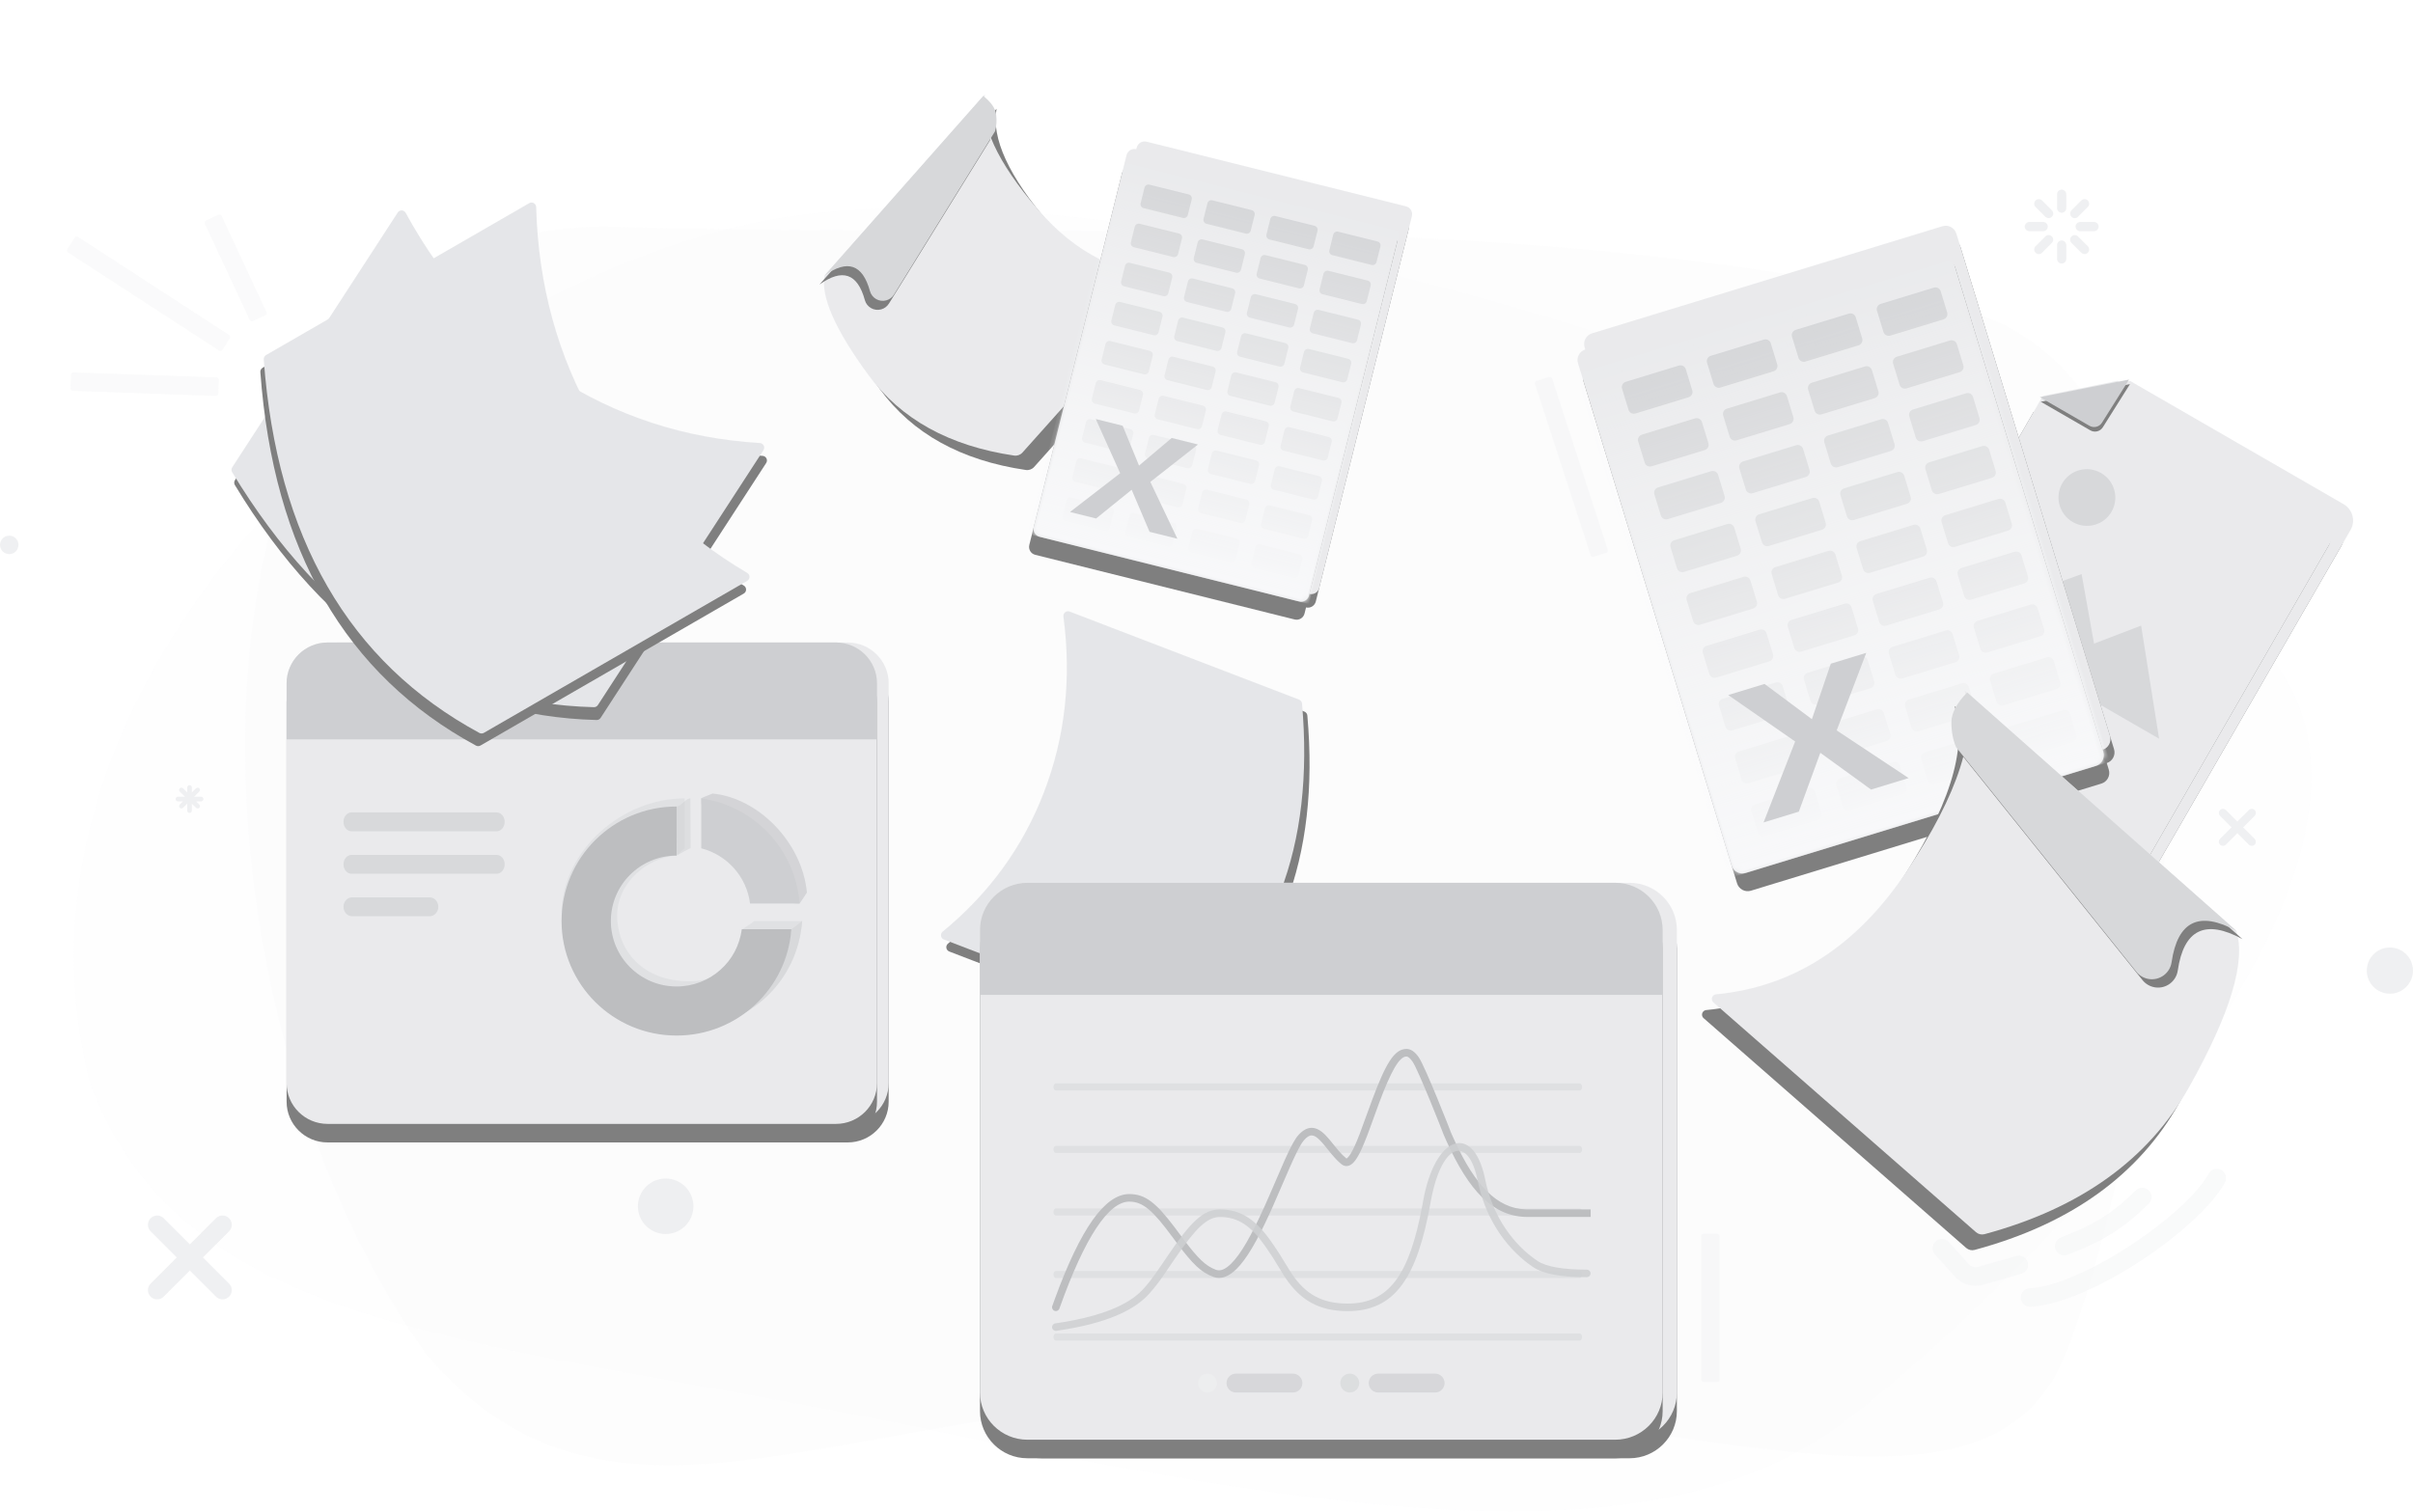 <?xml version="1.0" encoding="UTF-8"?>
<svg width="520px" height="326px" viewBox="0 0 520 326" version="1.1" xmlns="http://www.w3.org/2000/svg" xmlns:xlink="http://www.w3.org/1999/xlink">
    <defs>
        <path d="M20.789,13.636 L72.208,22.243 C75.735,25.235 77.789,32.774 78.369,44.861 C78.934,56.649 74.442,67.734 64.89,78.117 C64.435,78.612 63.762,78.845 63.099,78.738 L14.72,70.904 C14.175,70.815 13.804,70.302 13.893,69.757 C13.932,69.512 14.062,69.29 14.256,69.135 C22.728,62.37 27.151,52.696 27.525,40.115 C27.925,26.643 25.68,17.816 20.789,13.636 Z" id="path-1"></path>
        <filter x="-21.2%" y="-17.6%" width="144.7%" height="147.3%" filterUnits="objectBoundingBox" id="filter-2">
            <feOffset dx="0" dy="4" in="SourceAlpha" result="shadowOffsetOuter1"></feOffset>
            <feGaussianBlur stdDeviation="4.5" in="shadowOffsetOuter1" result="shadowBlurOuter1"></feGaussianBlur>
            <feColorMatrix values="0 0 0 0 0   0 0 0 0 0   0 0 0 0 0  0 0 0 0.25 0" type="matrix" in="shadowBlurOuter1"></feColorMatrix>
        </filter>
        <path d="M42.692,19.128 L80.414,36.128 L80.414,36.128 C81.29,36.853 82.032,37.811 82.639,39.002 C83.246,40.192 83.222,41.814 82.569,43.867 L32.578,30.9 C38.643,31.064 40.719,28.315 38.806,22.652 C38.806,22.652 38.806,22.652 38.806,22.652 C38.3,21.155 39.103,19.532 40.6,19.026 C41.285,18.794 42.032,18.831 42.692,19.128 Z" id="path-3"></path>
        <filter x="-14.9%" y="-11.2%" width="121.8%" height="127.0%" filterUnits="objectBoundingBox" id="filter-4">
            <feOffset dx="-2" dy="-1" in="SourceAlpha" result="shadowOffsetOuter1"></feOffset>
            <feGaussianBlur stdDeviation="1.5" in="shadowOffsetOuter1" result="shadowBlurOuter1"></feGaussianBlur>
            <feColorMatrix values="0 0 0 0 0   0 0 0 0 0   0 0 0 0 0  0 0 0 0.15 0" type="matrix" in="shadowBlurOuter1"></feColorMatrix>
        </filter>
        <path d="M6.33,0.971 L63.961,0.971 C64.925,0.971 65.707,1.758 65.707,2.729 L65.707,85.321 C65.707,86.292 64.925,87.078 63.961,87.078 L6.33,87.078 C5.366,87.078 4.584,86.292 4.584,85.321 L4.584,2.729 C4.584,1.758 5.366,0.971 6.33,0.971 Z" id="path-5"></path>
        <filter x="-12.3%" y="-5.2%" width="124.5%" height="117.4%" filterUnits="objectBoundingBox" id="filter-6">
            <feOffset dx="0" dy="3" in="SourceAlpha" result="shadowOffsetOuter1"></feOffset>
            <feGaussianBlur stdDeviation="2" in="shadowOffsetOuter1" result="shadowBlurOuter1"></feGaussianBlur>
            <feColorMatrix values="0 0 0 0 0   0 0 0 0 0   0 0 0 0 0  0 0 0 0.25 0" type="matrix" in="shadowBlurOuter1"></feColorMatrix>
        </filter>
        <path d="M4.598,3.085 L62.228,3.085 C63.193,3.085 63.975,3.872 63.975,4.842 L63.975,87.435 C63.975,88.405 63.193,89.192 62.228,89.192 L4.598,89.192 C3.633,89.192 2.851,88.405 2.851,87.435 L2.851,4.842 C2.851,3.872 3.633,3.085 4.598,3.085 Z" id="path-7"></path>
        <filter x="-25.4%" y="-13.4%" width="150.7%" height="136.0%" filterUnits="objectBoundingBox" id="filter-9">
            <feOffset dx="0" dy="4" in="SourceAlpha" result="shadowOffsetOuter1"></feOffset>
            <feGaussianBlur stdDeviation="4.5" in="shadowOffsetOuter1" result="shadowBlurOuter1"></feGaussianBlur>
            <feColorMatrix values="0 0 0 0 0   0 0 0 0 0   0 0 0 0 0  0 0 0 0.25 0" type="matrix" in="shadowBlurOuter1"></feColorMatrix>
        </filter>
        <linearGradient x1="50%" y1="1%" x2="50%" y2="99.324%" id="linearGradient-10">
            <stop stop-color="#FFFFFF" stop-opacity="0" offset="0%"></stop>
            <stop stop-color="#F1F2F5" offset="100%"></stop>
        </linearGradient>
        <path d="M224.283,131.494 L277.228,131.494 C277.78,131.494 278.228,131.942 278.228,132.494 C278.228,132.661 278.186,132.825 278.106,132.972 C271.667,144.821 268.447,157.097 268.447,169.798 C268.447,182.467 271.651,194.437 278.057,205.709 C278.33,206.189 278.162,206.8 277.682,207.072 C277.531,207.158 277.361,207.203 277.187,207.203 L224.214,207.203 C223.868,207.203 223.547,207.024 223.364,206.73 C216.575,195.771 213.18,184.073 213.18,171.634 C213.18,159.183 216.581,145.99 223.384,132.056 C223.552,131.712 223.901,131.494 224.283,131.494 Z" id="path-11"></path>
        <filter x="-18.3%" y="-10.6%" width="129.4%" height="126.4%" filterUnits="objectBoundingBox" id="filter-12">
            <feOffset dx="-2" dy="2" in="SourceAlpha" result="shadowOffsetOuter1"></feOffset>
            <feGaussianBlur stdDeviation="3" in="shadowOffsetOuter1" result="shadowBlurOuter1"></feGaussianBlur>
            <feColorMatrix values="0 0 0 0 0   0 0 0 0 0   0 0 0 0 0  0 0 0 0.25 0" type="matrix" in="shadowBlurOuter1"></feColorMatrix>
        </filter>
        <path d="M11.349,0 L120.91,0 C125.79,0 129.746,3.937 129.746,8.794 C129.746,14.315 129.746,18.346 129.746,20.886 C129.746,37.497 129.746,62.194 129.746,94.977 C129.746,99.834 125.79,103.771 120.91,103.771 L11.349,103.771 C6.469,103.771 2.513,99.834 2.513,94.977 C2.513,61.901 2.513,37.204 2.513,20.886 C2.513,18.052 2.513,14.022 2.513,8.794 C2.513,3.937 6.469,0 11.349,0 Z" id="path-13"></path>
        <filter x="-12.2%" y="-11.1%" width="124.4%" height="129.9%" filterUnits="objectBoundingBox" id="filter-14">
            <feOffset dx="0" dy="4" in="SourceAlpha" result="shadowOffsetOuter1"></feOffset>
            <feGaussianBlur stdDeviation="4.5" in="shadowOffsetOuter1" result="shadowBlurOuter1"></feGaussianBlur>
            <feColorMatrix values="0 0 0 0 0   0 0 0 0 0   0 0 0 0 0  0 0 0 0.25 0" type="matrix" in="shadowBlurOuter1"></feColorMatrix>
        </filter>
        <path d="M8.836,0 L118.397,0 C123.277,0 127.233,3.937 127.233,8.794 C127.233,14.315 127.233,18.346 127.233,20.886 C127.233,37.497 127.233,62.194 127.233,94.977 C127.233,99.834 123.277,103.771 118.397,103.771 L8.836,103.771 C3.956,103.771 0,99.834 0,94.977 C0,61.901 0,37.204 0,20.886 C0,18.052 0,14.022 0,8.794 C0,3.937 3.956,0 8.836,0 Z" id="path-15"></path>
        <filter x="-12.2%" y="-11.1%" width="124.4%" height="129.9%" filterUnits="objectBoundingBox" id="filter-16">
            <feOffset dx="0" dy="4" in="SourceAlpha" result="shadowOffsetOuter1"></feOffset>
            <feGaussianBlur stdDeviation="4.5" in="shadowOffsetOuter1" result="shadowBlurOuter1"></feGaussianBlur>
            <feColorMatrix values="0 0 0 0 0   0 0 0 0 0   0 0 0 0 0  0 0 0 0.25 0" type="matrix" in="shadowBlurOuter1"></feColorMatrix>
        </filter>
        <path d="M17.201,0.906 L70.317,0.906 C72.574,0.906 74.403,2.728 74.403,4.975 L74.403,92.468 C74.403,94.716 72.574,96.538 70.317,96.538 L9.02,96.538 C6.763,96.538 4.933,94.716 4.933,92.468 L4.933,11.748 L17.201,0.906 Z" id="path-17"></path>
        <filter x="-22.3%" y="-12.0%" width="144.6%" height="132.4%" filterUnits="objectBoundingBox" id="filter-18">
            <feOffset dx="0" dy="4" in="SourceAlpha" result="shadowOffsetOuter1"></feOffset>
            <feGaussianBlur stdDeviation="4.5" in="shadowOffsetOuter1" result="shadowBlurOuter1"></feGaussianBlur>
            <feColorMatrix values="0 0 0 0 0   0 0 0 0 0   0 0 0 0 0  0 0 0 0.25 0" type="matrix" in="shadowBlurOuter1"></feColorMatrix>
        </filter>
        <path d="M14.787,2.278 L67.903,2.278 C70.16,2.278 71.99,4.1 71.99,6.347 L71.99,93.841 C71.99,96.088 70.16,97.91 67.903,97.91 L6.606,97.91 C4.35,97.91 2.52,96.088 2.52,93.841 L2.52,13.12 L14.787,2.278 Z" id="path-19"></path>
        <filter x="-22.3%" y="-12.0%" width="144.6%" height="132.4%" filterUnits="objectBoundingBox" id="filter-20">
            <feOffset dx="0" dy="4" in="SourceAlpha" result="shadowOffsetOuter1"></feOffset>
            <feGaussianBlur stdDeviation="4.5" in="shadowOffsetOuter1" result="shadowBlurOuter1"></feGaussianBlur>
            <feColorMatrix values="0 0 0 0 0   0 0 0 0 0   0 0 0 0 0  0 0 0 0.25 0" type="matrix" in="shadowBlurOuter1"></feColorMatrix>
        </filter>
        <path d="M13.039,7.293 L22.344,15.382 L22.344,15.382 L2.757,15.449 L10.268,7.435 C11.003,6.65 12.227,6.588 13.039,7.293 Z" id="path-21"></path>
        <filter x="-10.2%" y="-23.6%" width="120.4%" height="134.3%" filterUnits="objectBoundingBox" id="filter-22">
            <feOffset dx="0" dy="-1" in="SourceAlpha" result="shadowOffsetOuter1"></feOffset>
            <feGaussianBlur stdDeviation="0.5" in="shadowOffsetOuter1" result="shadowBlurOuter1"></feGaussianBlur>
            <feColorMatrix values="0 0 0 0 0   0 0 0 0 0   0 0 0 0 0  0 0 0 0.17 0" type="matrix" in="shadowBlurOuter1"></feColorMatrix>
        </filter>
        <path d="M8.676,1.331 L87.661,1.331 C88.983,1.331 90.055,2.41 90.055,3.74 L90.055,116.937 C90.055,118.267 88.983,119.345 87.661,119.345 L8.676,119.345 C7.354,119.345 6.282,118.267 6.282,116.937 L6.282,3.74 C6.282,2.41 7.354,1.331 8.676,1.331 Z" id="path-23"></path>
        <filter x="-9.0%" y="-3.8%" width="117.9%" height="112.7%" filterUnits="objectBoundingBox" id="filter-24">
            <feOffset dx="0" dy="3" in="SourceAlpha" result="shadowOffsetOuter1"></feOffset>
            <feGaussianBlur stdDeviation="2" in="shadowOffsetOuter1" result="shadowBlurOuter1"></feGaussianBlur>
            <feColorMatrix values="0 0 0 0 0   0 0 0 0 0   0 0 0 0 0  0 0 0 0.25 0" type="matrix" in="shadowBlurOuter1"></feColorMatrix>
        </filter>
        <path d="M6.301,4.228 L85.287,4.228 C86.609,4.228 87.68,5.306 87.68,6.636 L87.68,119.834 C87.68,121.164 86.609,122.242 85.287,122.242 L6.301,122.242 C4.979,122.242 3.908,121.164 3.908,119.834 L3.908,6.636 C3.908,5.306 4.979,4.228 6.301,4.228 Z" id="path-25"></path>
        <filter x="-18.5%" y="-9.7%" width="137.0%" height="126.3%" filterUnits="objectBoundingBox" id="filter-27">
            <feOffset dx="0" dy="4" in="SourceAlpha" result="shadowOffsetOuter1"></feOffset>
            <feGaussianBlur stdDeviation="4.5" in="shadowOffsetOuter1" result="shadowBlurOuter1"></feGaussianBlur>
            <feColorMatrix values="0 0 0 0 0   0 0 0 0 0   0 0 0 0 0  0 0 0 0.25 0" type="matrix" in="shadowBlurOuter1"></feColorMatrix>
        </filter>
        <linearGradient x1="50%" y1="1%" x2="50%" y2="99.324%" id="linearGradient-28">
            <stop stop-color="#FFFFFF" stop-opacity="0" offset="0%"></stop>
            <stop stop-color="#F1F2F5" offset="100%"></stop>
        </linearGradient>
        <path d="M13.281,0 L139.961,0 C145.604,0 150.178,4.555 150.178,10.174 C150.178,16.56 150.178,21.223 150.178,24.162 C150.178,43.379 150.178,71.95 150.178,109.875 C150.178,115.494 145.604,120.049 139.961,120.049 L13.281,120.049 C7.639,120.049 3.065,115.494 3.065,109.875 C3.065,71.611 3.065,43.04 3.065,24.162 C3.065,20.884 3.065,16.221 3.065,10.174 C3.065,4.555 7.639,0 13.281,0 Z" id="path-29"></path>
        <filter x="-10.5%" y="-9.6%" width="121.1%" height="125.8%" filterUnits="objectBoundingBox" id="filter-30">
            <feOffset dx="0" dy="4" in="SourceAlpha" result="shadowOffsetOuter1"></feOffset>
            <feGaussianBlur stdDeviation="4.5" in="shadowOffsetOuter1" result="shadowBlurOuter1"></feGaussianBlur>
            <feColorMatrix values="0 0 0 0 0   0 0 0 0 0   0 0 0 0 0  0 0 0 0.25 0" type="matrix" in="shadowBlurOuter1"></feColorMatrix>
        </filter>
        <path d="M10.216,0 L136.897,0 C142.539,0 147.113,4.555 147.113,10.174 C147.113,16.56 147.113,21.223 147.113,24.162 C147.113,43.379 147.113,71.95 147.113,109.875 C147.113,115.494 142.539,120.049 136.897,120.049 L10.216,120.049 C4.574,120.049 0,115.494 0,109.875 C0,71.611 0,43.04 0,24.162 C0,20.884 0,16.221 0,10.174 C0,4.555 4.574,0 10.216,0 Z" id="path-31"></path>
        <filter x="-10.5%" y="-9.6%" width="121.1%" height="125.8%" filterUnits="objectBoundingBox" id="filter-32">
            <feOffset dx="0" dy="4" in="SourceAlpha" result="shadowOffsetOuter1"></feOffset>
            <feGaussianBlur stdDeviation="4.5" in="shadowOffsetOuter1" result="shadowBlurOuter1"></feGaussianBlur>
            <feColorMatrix values="0 0 0 0 0   0 0 0 0 0   0 0 0 0 0  0 0 0 0.25 0" type="matrix" in="shadowBlurOuter1"></feColorMatrix>
        </filter>
        <path d="M35.399,13.946 L100.883,13.946 C101.435,13.946 101.883,14.394 101.883,14.946 C101.883,15.113 101.842,15.276 101.762,15.423 C93.734,30.246 89.719,45.607 89.719,61.505 C89.719,77.37 93.717,92.353 101.713,106.453 C101.985,106.934 101.816,107.544 101.336,107.817 C101.186,107.902 101.016,107.947 100.843,107.947 L35.33,107.947 C34.982,107.947 34.66,107.766 34.478,107.47 C26.103,93.832 21.916,79.27 21.916,63.784 C21.916,48.285 26.11,31.861 34.498,14.511 C34.665,14.166 35.015,13.946 35.399,13.946 Z" id="path-33"></path>
        <filter x="-14.9%" y="-8.5%" width="123.9%" height="121.3%" filterUnits="objectBoundingBox" id="filter-34">
            <feOffset dx="-2" dy="2" in="SourceAlpha" result="shadowOffsetOuter1"></feOffset>
            <feGaussianBlur stdDeviation="3" in="shadowOffsetOuter1" result="shadowBlurOuter1"></feGaussianBlur>
            <feColorMatrix values="0 0 0 0 0   0 0 0 0 0   0 0 0 0 0  0 0 0 0.25 0" type="matrix" in="shadowBlurOuter1"></feColorMatrix>
        </filter>
        <path d="M35.399,13.946 L100.883,13.946 C101.435,13.946 101.883,14.394 101.883,14.946 C101.883,15.113 101.842,15.276 101.762,15.423 C93.734,30.246 89.719,45.607 89.719,61.505 C89.719,77.37 93.717,92.353 101.713,106.453 C101.985,106.934 101.816,107.544 101.336,107.817 C101.186,107.902 101.016,107.947 100.843,107.947 L35.33,107.947 C34.982,107.947 34.66,107.766 34.478,107.47 C26.103,93.832 21.916,79.27 21.916,63.784 C21.916,48.285 26.11,31.861 34.498,14.511 C34.665,14.166 35.015,13.946 35.399,13.946 Z" id="path-35"></path>
        <filter x="-14.9%" y="-8.5%" width="123.9%" height="121.3%" filterUnits="objectBoundingBox" id="filter-36">
            <feOffset dx="-2" dy="2" in="SourceAlpha" result="shadowOffsetOuter1"></feOffset>
            <feGaussianBlur stdDeviation="3" in="shadowOffsetOuter1" result="shadowBlurOuter1"></feGaussianBlur>
            <feColorMatrix values="0 0 0 0 0   0 0 0 0 0   0 0 0 0 0  0 0 0 0.25 0" type="matrix" in="shadowBlurOuter1"></feColorMatrix>
        </filter>
        <path d="M31.183,20.455 L108.312,33.365 C113.603,37.852 116.683,49.161 117.553,67.292 C118.409,85.126 111.545,101.888 96.963,117.579 C96.507,118.069 95.838,118.299 95.178,118.192 L20.951,106.173 C20.406,106.084 20.035,105.571 20.124,105.026 C20.164,104.774 20.3,104.547 20.503,104.392 C33.785,94.216 40.713,79.476 41.287,60.172 C41.888,39.964 38.52,26.725 31.183,20.455 Z" id="path-37"></path>
        <filter x="-14.1%" y="-11.7%" width="129.8%" height="131.5%" filterUnits="objectBoundingBox" id="filter-38">
            <feOffset dx="0" dy="4" in="SourceAlpha" result="shadowOffsetOuter1"></feOffset>
            <feGaussianBlur stdDeviation="4.5" in="shadowOffsetOuter1" result="shadowBlurOuter1"></feGaussianBlur>
            <feColorMatrix values="0 0 0 0 0   0 0 0 0 0   0 0 0 0 0  0 0 0 0.25 0" type="matrix" in="shadowBlurOuter1"></feColorMatrix>
        </filter>
        <path d="M64.037,28.692 L120.621,54.192 L120.621,54.192 C121.936,55.279 123.048,56.716 123.958,58.502 C124.868,60.289 124.833,62.721 123.853,65.8 L48.867,46.351 C57.965,46.596 61.079,42.472 58.208,33.979 C58.208,33.979 58.208,33.979 58.208,33.979 C57.449,31.733 58.655,29.298 60.9,28.539 C61.928,28.192 63.048,28.246 64.037,28.692 Z" id="path-39"></path>
        <filter x="-9.9%" y="-3.5%" width="114.5%" height="114.1%" filterUnits="objectBoundingBox" id="filter-40">
            <feOffset dx="-2" dy="-1" in="SourceAlpha" result="shadowOffsetOuter1"></feOffset>
            <feGaussianBlur stdDeviation="1.5" in="shadowOffsetOuter1" result="shadowBlurOuter1"></feGaussianBlur>
            <feColorMatrix values="0 0 0 0 0   0 0 0 0 0   0 0 0 0 0  0 0 0 0.15 0" type="matrix" in="shadowBlurOuter1"></feColorMatrix>
        </filter>
    </defs>
    <g id="In-App-generic-empty-states" stroke="none" stroke-width="1" fill="none" fill-rule="evenodd" opacity="0.5">
        <g id="Generic-Empty-State_Too-much-data-" transform="translate(-762, -1294)">
            <g id="Dark" transform="translate(683, -39)">
                <g id="Too-much-data_XL" transform="translate(79, 1301)">
                    <g id="Too-much-data-dark_XL-drawing" transform="translate(0, 41)">
                        <path d="M132.571,39.884 C228.981,42.759 330.306,35.091 422.448,57.635 C493.999,75.141 462.58,239.464 445.081,282.976 C427.583,326.488 358.97,292.026 270.672,292.026 C182.374,292.026 132.571,330.707 91.889,282.976 C33.024,200.325 36.162,37.009 132.571,39.884 Z" id="Rectangle" fill="#CCCED3" opacity="0.08"></path>
                        <path d="M173.081,37.271 C249.759,27.691 390.853,68.169 476.626,121.667 C543.231,163.21 436.989,266.799 398.834,296.482 C360.678,326.165 299.343,319.878 201.732,299.482 C104.121,279.086 40.02,279.713 19.435,224.6 C-4.135,133.528 96.403,46.851 173.081,37.271 Z" id="Rectangle-Copy" fill="#F1F2F5" opacity="0.22"></path>
                        <g id="Decorations" opacity="0.6" transform="translate(0, 31.877)">
                            <circle id="Oval" fill="#CCCED3" cx="515.019" cy="168.352" r="4.981"></circle>
                            <circle id="Oval-Copy-2" fill="#CCCED3" cx="283.908" cy="153.288" r="2.989"></circle>
                            <path d="M337.205,39.847 L340.065,39.847 C340.341,39.847 340.565,40.071 340.565,40.347 L340.565,79.193 C340.565,79.47 340.341,79.693 340.065,79.693 L337.205,79.693 C336.929,79.693 336.705,79.47 336.705,79.193 L336.705,40.347 C336.705,40.071 336.929,39.847 337.205,39.847 Z" id="Rectangle-Copy-6" fill="#CCCED3" opacity="0.339" transform="translate(338.635, 59.77) scale(-1, 1) rotate(18) translate(-338.635, -59.77) "></path>
                            <rect id="Rectangle-Copy-5" fill="#CCCED3" opacity="0.339" x="366.59" y="225.134" width="3.985" height="31.877" rx="0.5"></rect>
                            <circle id="Oval-Copy-3" fill="#CCCED3" cx="1.992" cy="76.583" r="1.992"></circle>
                            <circle id="Oval-Copy-4" fill="#CCCED3" cx="404.444" cy="191.264" r="1.992"></circle>
                            <circle id="Oval-Copy" fill="#CCCED3" cx="143.448" cy="219.157" r="5.977"></circle>
                            <g id="corner-llines" opacity="0.34" transform="translate(34.866, 26.897) rotate(-13) translate(-34.866, -26.897) translate(11.954, 5.977)" fill="#CCCED3">
                                <path d="M39.183,2.779 L42.168,2.779 C42.444,2.779 42.668,3.003 42.668,3.279 L42.668,26.187 C42.668,26.463 42.444,26.687 42.168,26.687 L39.183,26.687 C38.907,26.687 38.683,26.463 38.683,26.187 L38.683,3.279 C38.683,3.003 38.907,2.779 39.183,2.779 Z" id="Rectangle-Copy" transform="translate(40.675, 14.733) rotate(-12) translate(-40.675, -14.733) "></path>
                                <path d="M19.648,-3.985 L22.632,-3.985 C22.909,-3.985 23.132,-3.761 23.132,-3.485 L23.132,35.362 C23.132,35.638 22.909,35.862 22.632,35.862 L19.648,35.862 C19.372,35.862 19.148,35.638 19.148,35.362 L19.148,-3.485 C19.148,-3.761 19.372,-3.985 19.648,-3.985 Z" id="Rectangle-Copy-2" transform="translate(21.14, 15.939) rotate(-44) translate(-21.14, -15.939) "></path>
                                <path d="M14.446,18.805 L17.431,18.805 C17.707,18.805 17.931,19.029 17.931,19.305 L17.931,50.182 C17.931,50.459 17.707,50.682 17.431,50.682 L14.446,50.682 C14.17,50.682 13.946,50.459 13.946,50.182 L13.946,19.305 C13.946,19.029 14.17,18.805 14.446,18.805 Z" id="Rectangle-Copy-4" transform="translate(15.939, 34.744) rotate(-75) translate(-15.939, -34.744) "></path>
                            </g>
                            <path d="M32.461,221.733 C33.179,221.015 34.309,220.96 35.091,221.567 L35.279,221.733 L40.913,227.366 L46.549,221.733 C47.327,220.955 48.588,220.955 49.366,221.733 C50.145,222.511 50.145,223.773 49.366,224.551 L43.732,230.185 L49.366,235.821 C50.085,236.539 50.14,237.669 49.532,238.451 L49.366,238.639 C48.648,239.357 47.518,239.412 46.737,238.804 L46.549,238.639 L40.913,233.004 L35.279,238.639 C34.5,239.417 33.239,239.417 32.461,238.639 C31.683,237.86 31.683,236.599 32.461,235.821 L38.093,230.185 L32.461,224.551 C31.743,223.832 31.687,222.702 32.295,221.921 L32.461,221.733 Z" id="Path" fill="#CCCED3"></path>
                            <path d="M485.873,133.744 C486.216,134.087 486.216,134.643 485.873,134.986 L483.387,137.471 L485.873,139.956 C486.173,140.256 486.211,140.72 485.986,141.061 L485.873,141.199 C485.573,141.499 485.109,141.536 484.768,141.311 L484.63,141.199 L482.146,138.712 L479.661,141.199 C479.318,141.542 478.761,141.542 478.418,141.199 C478.075,140.856 478.075,140.299 478.418,139.956 L480.904,137.471 L478.418,134.986 C478.118,134.686 478.081,134.223 478.306,133.882 L478.418,133.744 C478.718,133.444 479.182,133.406 479.523,133.631 L479.661,133.744 L482.146,136.23 L484.63,133.744 C484.974,133.401 485.53,133.401 485.873,133.744 Z" id="Path" fill="#CCCED3"></path>
                            <path d="M40.843,128.384 C41.118,128.384 41.341,128.607 41.341,128.882 L41.341,129.956 L42.241,129.058 C42.434,128.865 42.747,128.865 42.94,129.058 C43.133,129.251 43.133,129.564 42.94,129.756 L41.822,130.874 L43.333,130.874 C43.581,130.874 43.786,131.055 43.825,131.291 L43.831,131.372 C43.831,131.622 43.647,131.829 43.407,131.865 L43.333,131.87 L42.257,131.87 L42.94,132.552 C43.113,132.726 43.131,132.997 42.992,133.19 L42.94,133.251 C42.766,133.425 42.495,133.442 42.302,133.303 L42.241,133.251 L41.341,132.352 L41.341,133.863 C41.341,134.138 41.118,134.361 40.843,134.361 C40.568,134.361 40.345,134.138 40.345,133.863 L40.345,132.351 L39.445,133.251 C39.252,133.444 38.939,133.444 38.746,133.251 C38.553,133.058 38.553,132.745 38.746,132.552 L39.428,131.87 L38.352,131.87 C38.105,131.87 37.9,131.69 37.861,131.453 L37.854,131.372 C37.854,131.122 38.039,130.915 38.279,130.879 L38.352,130.874 L39.863,130.874 L38.746,129.756 C38.573,129.583 38.555,129.312 38.694,129.119 L38.746,129.058 C38.92,128.884 39.191,128.867 39.384,129.006 L39.445,129.058 L40.345,129.957 L40.345,128.882 C40.345,128.607 40.568,128.384 40.843,128.384 Z" id="Path" fill="#CCCED3"></path>
                            <path d="M444.291,10.958 C444.78,10.958 445.187,11.31 445.271,11.775 L445.287,11.954 L445.287,14.943 C445.287,15.493 444.841,15.939 444.291,15.939 C443.802,15.939 443.395,15.586 443.311,15.122 L443.295,14.943 L443.295,11.954 C443.295,11.404 443.741,10.958 444.291,10.958 Z M447.675,9.967 L447.813,10.083 L449.926,12.196 C450.315,12.585 450.315,13.216 449.926,13.605 C449.581,13.95 449.044,13.989 448.656,13.72 L448.518,13.605 L446.404,11.491 C446.015,11.102 446.015,10.472 446.404,10.083 C446.707,9.78 447.156,9.713 447.523,9.881 L447.675,9.967 Z M442.178,10.083 C442.524,10.428 442.562,10.965 442.293,11.353 L442.178,11.491 L440.065,13.605 C439.676,13.994 439.045,13.994 438.656,13.605 C438.31,13.259 438.272,12.722 438.541,12.334 L438.656,12.196 L440.769,10.083 C441.158,9.694 441.789,9.694 442.178,10.083 Z M451.264,6.973 C451.815,6.973 452.261,7.419 452.261,7.969 C452.261,8.458 451.908,8.865 451.443,8.949 L451.264,8.966 L448.276,8.966 C447.726,8.966 447.28,8.52 447.28,7.969 C447.28,7.48 447.632,7.074 448.097,6.989 L448.276,6.973 L451.264,6.973 Z M440.307,6.973 C440.857,6.973 441.303,7.419 441.303,7.969 C441.303,8.458 440.95,8.865 440.486,8.949 L440.307,8.966 L437.318,8.966 C436.768,8.966 436.322,8.52 436.322,7.969 C436.322,7.48 436.674,7.074 437.139,6.989 L437.318,6.973 L440.307,6.973 Z M439.927,2.219 L440.065,2.334 L442.178,4.447 C442.567,4.836 442.567,5.467 442.178,5.856 C441.832,6.202 441.295,6.24 440.907,5.971 L440.769,5.856 L438.656,3.743 C438.267,3.354 438.267,2.723 438.656,2.334 C438.959,2.032 439.407,1.964 439.775,2.132 L439.927,2.219 Z M449.926,2.334 C450.272,2.68 450.311,3.217 450.042,3.605 L449.926,3.743 L447.813,5.856 C447.424,6.245 446.793,6.245 446.404,5.856 C446.059,5.51 446.02,4.974 446.289,4.585 L446.404,4.447 L448.518,2.334 C448.907,1.945 449.537,1.945 449.926,2.334 Z M444.291,0 C444.78,0 445.187,0.352 445.271,0.817 L445.287,0.996 L445.287,3.985 C445.287,4.535 444.841,4.981 444.291,4.981 C443.802,4.981 443.395,4.628 443.311,4.164 L443.295,3.985 L443.295,0.996 C443.295,0.446 443.741,0 444.291,0 Z" id="Combined-Shape-Copy-5" fill="#CCCED3" fill-rule="nonzero"></path>
                            <path d="M478.671,211.342 C479.637,211.869 479.992,213.08 479.465,214.046 C474.106,223.857 450.795,240.026 437.6,240.815 C436.502,240.881 435.558,240.044 435.493,238.946 C435.427,237.847 436.264,236.904 437.362,236.838 C449.121,236.134 471.24,220.793 475.968,212.136 C476.495,211.17 477.706,210.815 478.671,211.342 Z M419.778,226.687 L419.957,226.863 L424.232,231.629 C424.735,232.19 425.512,232.419 426.239,232.221 L429.469,231.331 C431.781,230.686 433.438,230.202 434.432,229.883 C435.479,229.546 436.601,230.123 436.938,231.17 C437.275,232.218 436.698,233.34 435.651,233.676 L434.745,233.958 C433.147,234.443 430.666,235.144 427.288,236.065 C425.235,236.625 423.05,236.049 421.541,234.576 L421.266,234.29 L416.991,229.524 C416.256,228.705 416.324,227.445 417.143,226.71 C417.836,226.089 418.845,226.042 419.584,226.538 L419.778,226.687 Z M463.076,215.767 C463.848,216.551 463.838,217.812 463.054,218.584 C457.795,223.765 453.496,226.559 445.55,229.61 C444.523,230.005 443.371,229.492 442.976,228.464 C442.582,227.437 443.095,226.285 444.122,225.89 C451.551,223.038 455.385,220.545 460.258,215.745 C461.042,214.973 462.304,214.983 463.076,215.767 Z" id="Shape" fill="#E7E9EB" fill-rule="nonzero" opacity="0.848"></path>
                        </g>
                        <g id="doc" transform="translate(213.18, 51.801) scale(-1, 1) rotate(7) translate(-213.18, -51.801) translate(167.356, 5.977)">
                            <g id="Rectangle-Copy-11" transform="translate(45.406, 46.272) rotate(32) translate(-45.406, -46.272) ">
                                <use fill="black" fill-opacity="1" filter="url(#filter-2)" xlink:href="#path-1"></use>
                                <use fill="#D5D6DA" fill-rule="evenodd" xlink:href="#path-1"></use>
                            </g>
                            <g id="Rectangle-Copy-12" transform="translate(57.828, 29.702) scale(-1, -1) rotate(27) translate(-57.828, -29.702) ">
                                <use fill="black" fill-opacity="1" filter="url(#filter-4)" xlink:href="#path-3"></use>
                                <use fill="#B0B2B6" fill-rule="evenodd" xlink:href="#path-3"></use>
                            </g>
                        </g>
                        <g id="Excel" transform="translate(262.989, 71.552) rotate(14) translate(-262.989, -71.552) translate(229.119, 25.9)">
                            <g id="Rectangle">
                                <use fill="black" fill-opacity="1" filter="url(#filter-6)" xlink:href="#path-5"></use>
                                <use fill="#D5D6DA" fill-rule="evenodd" xlink:href="#path-5"></use>
                            </g>
                            <mask id="mask-8" fill="white">
                                <use xlink:href="#path-7"></use>
                            </mask>
                            <g id="Rectangle">
                                <use fill="black" fill-opacity="1" filter="url(#filter-9)" xlink:href="#path-7"></use>
                                <use fill="#D5D6DA" fill-rule="evenodd" xlink:href="#path-7"></use>
                            </g>
                            <g id="Table" mask="url(#mask-8)">
                                <g transform="translate(0.884, 4.602)">
                                    <path d="M36.24,5.212 L44.971,5.212 C45.454,5.212 45.845,5.601 45.845,6.081 L45.845,9.555 C45.845,10.035 45.454,10.424 44.971,10.424 L36.24,10.424 C35.757,10.424 35.366,10.035 35.366,9.555 L35.366,6.081 C35.366,5.601 35.757,5.212 36.24,5.212 Z" id="Rectangle" fill-opacity="0.786" fill="#9EA0A5"></path>
                                    <path d="M8.297,5.212 L17.029,5.212 C17.512,5.212 17.903,5.601 17.903,6.081 L17.903,9.555 C17.903,10.035 17.512,10.424 17.029,10.424 L8.297,10.424 C7.815,10.424 7.424,10.035 7.424,9.555 L7.424,6.081 C7.424,5.601 7.815,5.212 8.297,5.212 Z" id="Rectangle-Copy-8" fill-opacity="0.786" fill="#9EA0A5"></path>
                                    <path d="M50.211,5.212 L58.942,5.212 C59.425,5.212 59.816,5.601 59.816,6.081 L59.816,9.555 C59.816,10.035 59.425,10.424 58.942,10.424 L50.211,10.424 C49.728,10.424 49.337,10.035 49.337,9.555 L49.337,6.081 C49.337,5.601 49.728,5.212 50.211,5.212 Z" id="Rectangle-Copy-7" fill-opacity="0.786" fill="#9EA0A5"></path>
                                    <path d="M22.268,5.212 L31,5.212 C31.483,5.212 31.874,5.601 31.874,6.081 L31.874,9.555 C31.874,10.035 31.483,10.424 31,10.424 L22.268,10.424 C21.786,10.424 21.395,10.035 21.395,9.555 L21.395,6.081 C21.395,5.601 21.786,5.212 22.268,5.212 Z" id="Rectangle-Copy-9" fill-opacity="0.786" fill="#9EA0A5"></path>
                                    <path d="M36.24,13.898 L44.971,13.898 C45.454,13.898 45.845,14.287 45.845,14.767 L45.845,18.242 C45.845,18.721 45.454,19.11 44.971,19.11 L36.24,19.11 C35.757,19.11 35.366,18.721 35.366,18.242 L35.366,14.767 C35.366,14.287 35.757,13.898 36.24,13.898 Z" id="Rectangle" fill-opacity="0.786" fill="#9EA0A5"></path>
                                    <path d="M8.297,13.898 L17.029,13.898 C17.512,13.898 17.903,14.287 17.903,14.767 L17.903,18.242 C17.903,18.721 17.512,19.11 17.029,19.11 L8.297,19.11 C7.815,19.11 7.424,18.721 7.424,18.242 L7.424,14.767 C7.424,14.287 7.815,13.898 8.297,13.898 Z" id="Rectangle-Copy-8" fill-opacity="0.786" fill="#9EA0A5"></path>
                                    <path d="M50.211,13.898 L58.942,13.898 C59.425,13.898 59.816,14.287 59.816,14.767 L59.816,18.242 C59.816,18.721 59.425,19.11 58.942,19.11 L50.211,19.11 C49.728,19.11 49.337,18.721 49.337,18.242 L49.337,14.767 C49.337,14.287 49.728,13.898 50.211,13.898 Z" id="Rectangle-Copy-7" fill-opacity="0.786" fill="#9EA0A5"></path>
                                    <path d="M22.268,13.898 L31,13.898 C31.483,13.898 31.874,14.287 31.874,14.767 L31.874,18.242 C31.874,18.721 31.483,19.11 31,19.11 L22.268,19.11 C21.786,19.11 21.395,18.721 21.395,18.242 L21.395,14.767 C21.395,14.287 21.786,13.898 22.268,13.898 Z" id="Rectangle-Copy-9" fill-opacity="0.786" fill="#9EA0A5"></path>
                                    <path d="M36.24,22.585 L44.971,22.585 C45.454,22.585 45.845,22.974 45.845,23.454 L45.845,26.928 C45.845,27.408 45.454,27.797 44.971,27.797 L36.24,27.797 C35.757,27.797 35.366,27.408 35.366,26.928 L35.366,23.454 C35.366,22.974 35.757,22.585 36.24,22.585 Z" id="Rectangle" fill-opacity="0.786" fill="#9EA0A5"></path>
                                    <path d="M8.297,22.585 L17.029,22.585 C17.512,22.585 17.903,22.974 17.903,23.454 L17.903,26.928 C17.903,27.408 17.512,27.797 17.029,27.797 L8.297,27.797 C7.815,27.797 7.424,27.408 7.424,26.928 L7.424,23.454 C7.424,22.974 7.815,22.585 8.297,22.585 Z" id="Rectangle-Copy-8" fill-opacity="0.786" fill="#9EA0A5"></path>
                                    <path d="M50.211,22.585 L58.942,22.585 C59.425,22.585 59.816,22.974 59.816,23.454 L59.816,26.928 C59.816,27.408 59.425,27.797 58.942,27.797 L50.211,27.797 C49.728,27.797 49.337,27.408 49.337,26.928 L49.337,23.454 C49.337,22.974 49.728,22.585 50.211,22.585 Z" id="Rectangle-Copy-7" fill-opacity="0.786" fill="#9EA0A5"></path>
                                    <path d="M22.268,22.585 L31,22.585 C31.483,22.585 31.874,22.974 31.874,23.454 L31.874,26.928 C31.874,27.408 31.483,27.797 31,27.797 L22.268,27.797 C21.786,27.797 21.395,27.408 21.395,26.928 L21.395,23.454 C21.395,22.974 21.786,22.585 22.268,22.585 Z" id="Rectangle-Copy-9" fill-opacity="0.786" fill="#9EA0A5"></path>
                                    <path d="M36.24,31.271 L44.971,31.271 C45.454,31.271 45.845,31.66 45.845,32.14 L45.845,35.615 C45.845,36.094 45.454,36.483 44.971,36.483 L36.24,36.483 C35.757,36.483 35.366,36.094 35.366,35.615 L35.366,32.14 C35.366,31.66 35.757,31.271 36.24,31.271 Z" id="Rectangle" fill-opacity="0.786" fill="#9EA0A5"></path>
                                    <path d="M8.297,31.271 L17.029,31.271 C17.512,31.271 17.903,31.66 17.903,32.14 L17.903,35.615 C17.903,36.094 17.512,36.483 17.029,36.483 L8.297,36.483 C7.815,36.483 7.424,36.094 7.424,35.615 L7.424,32.14 C7.424,31.66 7.815,31.271 8.297,31.271 Z" id="Rectangle-Copy-8" fill-opacity="0.786" fill="#9EA0A5"></path>
                                    <path d="M50.211,31.271 L58.942,31.271 C59.425,31.271 59.816,31.66 59.816,32.14 L59.816,35.615 C59.816,36.094 59.425,36.483 58.942,36.483 L50.211,36.483 C49.728,36.483 49.337,36.094 49.337,35.615 L49.337,32.14 C49.337,31.66 49.728,31.271 50.211,31.271 Z" id="Rectangle-Copy-7" fill-opacity="0.786" fill="#9EA0A5"></path>
                                    <path d="M22.268,31.271 L31,31.271 C31.483,31.271 31.874,31.66 31.874,32.14 L31.874,35.615 C31.874,36.094 31.483,36.483 31,36.483 L22.268,36.483 C21.786,36.483 21.395,36.094 21.395,35.615 L21.395,32.14 C21.395,31.66 21.786,31.271 22.268,31.271 Z" id="Rectangle-Copy-9" fill-opacity="0.786" fill="#9EA0A5"></path>
                                    <path d="M36.24,39.958 L44.971,39.958 C45.454,39.958 45.845,40.347 45.845,40.827 L45.845,44.301 C45.845,44.781 45.454,45.17 44.971,45.17 L36.24,45.17 C35.757,45.17 35.366,44.781 35.366,44.301 L35.366,40.827 C35.366,40.347 35.757,39.958 36.24,39.958 Z" id="Rectangle" fill-opacity="0.786" fill="#9EA0A5"></path>
                                    <path d="M8.297,39.958 L17.029,39.958 C17.512,39.958 17.903,40.347 17.903,40.827 L17.903,44.301 C17.903,44.781 17.512,45.17 17.029,45.17 L8.297,45.17 C7.815,45.17 7.424,44.781 7.424,44.301 L7.424,40.827 C7.424,40.347 7.815,39.958 8.297,39.958 Z" id="Rectangle-Copy-8" fill-opacity="0.786" fill="#9EA0A5"></path>
                                    <path d="M50.211,39.958 L58.942,39.958 C59.425,39.958 59.816,40.347 59.816,40.827 L59.816,44.301 C59.816,44.781 59.425,45.17 58.942,45.17 L50.211,45.17 C49.728,45.17 49.337,44.781 49.337,44.301 L49.337,40.827 C49.337,40.347 49.728,39.958 50.211,39.958 Z" id="Rectangle-Copy-7" fill-opacity="0.786" fill="#9EA0A5"></path>
                                    <path d="M22.268,39.958 L31,39.958 C31.483,39.958 31.874,40.347 31.874,40.827 L31.874,44.301 C31.874,44.781 31.483,45.17 31,45.17 L22.268,45.17 C21.786,45.17 21.395,44.781 21.395,44.301 L21.395,40.827 C21.395,40.347 21.786,39.958 22.268,39.958 Z" id="Rectangle-Copy-9" fill-opacity="0.786" fill="#9EA0A5"></path>
                                    <path d="M36.24,48.645 L44.971,48.645 C45.454,48.645 45.845,49.033 45.845,49.513 L45.845,52.988 C45.845,53.468 45.454,53.856 44.971,53.856 L36.24,53.856 C35.757,53.856 35.366,53.468 35.366,52.988 L35.366,49.513 C35.366,49.033 35.757,48.645 36.24,48.645 Z" id="Rectangle" fill-opacity="0.786" fill="#9EA0A5"></path>
                                    <path d="M8.297,48.645 L17.029,48.645 C17.512,48.645 17.903,49.033 17.903,49.513 L17.903,52.988 C17.903,53.468 17.512,53.856 17.029,53.856 L8.297,53.856 C7.815,53.856 7.424,53.468 7.424,52.988 L7.424,49.513 C7.424,49.033 7.815,48.645 8.297,48.645 Z" id="Rectangle-Copy-8" fill-opacity="0.786" fill="#9EA0A5"></path>
                                    <path d="M50.211,48.645 L58.942,48.645 C59.425,48.645 59.816,49.033 59.816,49.513 L59.816,52.988 C59.816,53.468 59.425,53.856 58.942,53.856 L50.211,53.856 C49.728,53.856 49.337,53.468 49.337,52.988 L49.337,49.513 C49.337,49.033 49.728,48.645 50.211,48.645 Z" id="Rectangle-Copy-7" fill-opacity="0.786" fill="#9EA0A5"></path>
                                    <path d="M22.268,48.645 L31,48.645 C31.483,48.645 31.874,49.033 31.874,49.513 L31.874,52.988 C31.874,53.468 31.483,53.856 31,53.856 L22.268,53.856 C21.786,53.856 21.395,53.468 21.395,52.988 L21.395,49.513 C21.395,49.033 21.786,48.645 22.268,48.645 Z" id="Rectangle-Copy-9" fill-opacity="0.786" fill="#9EA0A5"></path>
                                    <path d="M36.24,57.331 L44.971,57.331 C45.454,57.331 45.845,57.72 45.845,58.2 L45.845,61.674 C45.845,62.154 45.454,62.543 44.971,62.543 L36.24,62.543 C35.757,62.543 35.366,62.154 35.366,61.674 L35.366,58.2 C35.366,57.72 35.757,57.331 36.24,57.331 Z" id="Rectangle" fill-opacity="0.786" fill="#9EA0A5"></path>
                                    <path d="M8.297,57.331 L17.029,57.331 C17.512,57.331 17.903,57.72 17.903,58.2 L17.903,61.674 C17.903,62.154 17.512,62.543 17.029,62.543 L8.297,62.543 C7.815,62.543 7.424,62.154 7.424,61.674 L7.424,58.2 C7.424,57.72 7.815,57.331 8.297,57.331 Z" id="Rectangle-Copy-8" fill-opacity="0.786" fill="#9EA0A5"></path>
                                    <path d="M50.211,57.331 L58.942,57.331 C59.425,57.331 59.816,57.72 59.816,58.2 L59.816,61.674 C59.816,62.154 59.425,62.543 58.942,62.543 L50.211,62.543 C49.728,62.543 49.337,62.154 49.337,61.674 L49.337,58.2 C49.337,57.72 49.728,57.331 50.211,57.331 Z" id="Rectangle-Copy-7" fill-opacity="0.786" fill="#9EA0A5"></path>
                                    <path d="M22.268,57.331 L31,57.331 C31.483,57.331 31.874,57.72 31.874,58.2 L31.874,61.674 C31.874,62.154 31.483,62.543 31,62.543 L22.268,62.543 C21.786,62.543 21.395,62.154 21.395,61.674 L21.395,58.2 C21.395,57.72 21.786,57.331 22.268,57.331 Z" id="Rectangle-Copy-9" fill-opacity="0.786" fill="#9EA0A5"></path>
                                    <path d="M36.24,66.018 L44.971,66.018 C45.454,66.018 45.845,66.406 45.845,66.886 L45.845,70.361 C45.845,70.841 45.454,71.229 44.971,71.229 L36.24,71.229 C35.757,71.229 35.366,70.841 35.366,70.361 L35.366,66.886 C35.366,66.406 35.757,66.018 36.24,66.018 Z" id="Rectangle" fill-opacity="0.786" fill="#9EA0A5"></path>
                                    <path d="M8.297,66.018 L17.029,66.018 C17.512,66.018 17.903,66.406 17.903,66.886 L17.903,70.361 C17.903,70.841 17.512,71.229 17.029,71.229 L8.297,71.229 C7.815,71.229 7.424,70.841 7.424,70.361 L7.424,66.886 C7.424,66.406 7.815,66.018 8.297,66.018 Z" id="Rectangle-Copy-8" fill-opacity="0.786" fill="#9EA0A5"></path>
                                    <path d="M50.211,66.018 L58.942,66.018 C59.425,66.018 59.816,66.406 59.816,66.886 L59.816,70.361 C59.816,70.841 59.425,71.229 58.942,71.229 L50.211,71.229 C49.728,71.229 49.337,70.841 49.337,70.361 L49.337,66.886 C49.337,66.406 49.728,66.018 50.211,66.018 Z" id="Rectangle-Copy-7" fill-opacity="0.786" fill="#9EA0A5"></path>
                                    <path d="M22.268,66.018 L31,66.018 C31.483,66.018 31.874,66.406 31.874,66.886 L31.874,70.361 C31.874,70.841 31.483,71.229 31,71.229 L22.268,71.229 C21.786,71.229 21.395,70.841 21.395,70.361 L21.395,66.886 C21.395,66.406 21.786,66.018 22.268,66.018 Z" id="Rectangle-Copy-9" fill-opacity="0.786" fill="#9EA0A5"></path>
                                    <path d="M36.24,74.704 L44.971,74.704 C45.454,74.704 45.845,75.093 45.845,75.573 L45.845,79.047 C45.845,79.527 45.454,79.916 44.971,79.916 L36.24,79.916 C35.757,79.916 35.366,79.527 35.366,79.047 L35.366,75.573 C35.366,75.093 35.757,74.704 36.24,74.704 Z" id="Rectangle" fill-opacity="0.786" fill="#9EA0A5"></path>
                                    <path d="M8.297,74.704 L17.029,74.704 C17.512,74.704 17.903,75.093 17.903,75.573 L17.903,79.047 C17.903,79.527 17.512,79.916 17.029,79.916 L8.297,79.916 C7.815,79.916 7.424,79.527 7.424,79.047 L7.424,75.573 C7.424,75.093 7.815,74.704 8.297,74.704 Z" id="Rectangle-Copy-8" fill-opacity="0.786" fill="#9EA0A5"></path>
                                    <path d="M50.211,74.704 L58.942,74.704 C59.425,74.704 59.816,75.093 59.816,75.573 L59.816,79.047 C59.816,79.527 59.425,79.916 58.942,79.916 L50.211,79.916 C49.728,79.916 49.337,79.527 49.337,79.047 L49.337,75.573 C49.337,75.093 49.728,74.704 50.211,74.704 Z" id="Rectangle-Copy-7" fill-opacity="0.786" fill="#9EA0A5"></path>
                                    <path d="M22.268,74.704 L31,74.704 C31.483,74.704 31.874,75.093 31.874,75.573 L31.874,79.047 C31.874,79.527 31.483,79.916 31,79.916 L22.268,79.916 C21.786,79.916 21.395,79.527 21.395,79.047 L21.395,75.573 C21.395,75.093 21.786,74.704 22.268,74.704 Z" id="Rectangle-Copy-9" fill-opacity="0.786" fill="#9EA0A5"></path>
                                    <polygon id="Rectangle" fill="url(#linearGradient-10)" points="1.074 -2.05700763e-13 64.42 -2.05700763e-13 64.42 84.623 1.074 84.623"></polygon>
                                </g>
                            </g>
                            <polygon id="X" fill="#9EA0A5" fill-rule="nonzero" mask="url(#mask-8)" points="15.438 82.42 21.375 74.559 27.312 82.42 33.494 82.42 24.867 71.943 32.883 61.636 27.05 61.636 21.654 69.114 16.154 61.636 10.182 61.636 18.11 71.701 9.641 82.42"></polygon>
                        </g>
                        <g id="Page" transform="translate(246.054, 169.349) scale(-1, 1) rotate(-21) translate(-246.054, -169.349) ">
                            <use fill="black" fill-opacity="1" filter="url(#filter-12)" xlink:href="#path-11"></use>
                            <use fill="#CCCED3" fill-rule="evenodd" xlink:href="#path-11"></use>
                        </g>
                        <g id="Doughnut" transform="translate(61.762, 129.502)">
                            <g id="base">
                                <g id="Path">
                                    <use fill="black" fill-opacity="1" filter="url(#filter-14)" xlink:href="#path-13"></use>
                                    <use fill="#D5D6DA" fill-rule="evenodd" xlink:href="#path-13"></use>
                                </g>
                                <g id="Path">
                                    <use fill="black" fill-opacity="1" filter="url(#filter-16)" xlink:href="#path-15"></use>
                                    <use fill="#D5D6DA" fill-rule="evenodd" xlink:href="#path-15"></use>
                                </g>
                                <path d="M8.836,-1.24972536e-14 L118.397,-1.24972536e-14 C123.277,-1.24972536e-14 127.233,3.937 127.233,8.794 L127.233,20.886 L0,20.886 L0,8.794 C0,3.937 3.956,-1.24972536e-14 8.836,-1.24972536e-14 Z" id="Path-Copy" fill="#9EA0A5"></path>
                            </g>
                            <g transform="translate(59.254, 32.556)">
                                <path d="M52.877,21.338 C51.861,22.918 51.333,23.708 51.291,23.708 C49.201,23.708 46.234,23.121 42.39,21.945 C41.666,16.164 37.429,11.469 31.874,10.045 C30.694,6.016 30.104,3.012 30.104,1.034 C30.104,0.978 30.919,0.634 32.55,1.31564225e-13 C42.39,0.95 51.85,10.483 52.877,21.338 Z" id="Path" fill-opacity="0.82" fill="#67696F" opacity="0.485"></path>
                                <path d="M51.291,23.708 L40.619,23.708 C39.895,17.927 35.658,13.232 30.103,11.809 L30.103,1.034 C41.545,2.663 50.466,12.073 51.291,23.708 Z" id="Path" fill="#9EA0A5"></path>
                                <path d="M26.531,1.034 L26.531,11.815 C26.345,11.815 24.791,13.378 24.791,13.378 C18.447,13.763 11.988,19.336 11.988,26.241 C11.988,34.032 17.714,40.468 27.448,40.468 C35.58,40.468 37.282,35.341 38.958,29.249 C38.958,29.249 41.077,27.885 41.504,27.487 C41.504,27.487 44.953,27.486 51.85,27.485 C50.941,40.296 40.543,50.41 27.448,50.41 C13.756,50.41 2.656,39.357 2.656,25.722 C2.656,25.501 -0.005,25.69 -1.02860269e-12,25.472 C0.322,12.174 13.06,1.034 26.531,1.034 Z" id="Path" fill-opacity="0.7" fill="#9EA0A5" opacity="0.485"></path>
                                <path d="M24.814,11.799 L24.76,2.797 C25.748,2.76 26.747,1.034 27.758,1.034 L27.812,11.799 C27.498,11.799 24.867,13.362 24.867,13.362" id="Shape" fill-opacity="0.7" fill="#9EA0A5" opacity="0.653"></path>
                                <path d="M51.848,27.485 C50.939,40.296 40.541,50.41 27.445,50.41 C27.15,50.41 26.855,50.405 26.562,50.394 C39.043,49.956 48.373,41.496 49.52,29.249 L50.546,28.528 L51.848,27.485 Z" id="Path" fill-opacity="0.7" fill="#9EA0A5" opacity="0.653"></path>
                                <path d="M24.791,2.797 L24.791,13.378 C16.967,13.378 10.625,19.694 10.625,27.485 C10.625,35.276 16.967,41.593 24.791,41.593 C32.015,41.593 37.976,36.208 38.848,29.25 L49.52,29.25 C48.611,42.061 37.887,52.173 24.791,52.173 C11.1,52.173 0,41.12 0,27.485 C0,13.85 11.1,2.797 24.791,2.797 Z" id="Path" fill="#7B7D82"></path>
                            </g>
                            <path d="M13.996,45.781 L45.258,45.781 C46.217,45.781 46.994,46.692 46.994,47.816 C46.994,48.94 46.217,49.851 45.258,49.851 L13.996,49.851 C13.037,49.851 12.259,48.94 12.259,47.816 C12.259,46.692 13.037,45.781 13.996,45.781 Z" id="Rectangle" fill="#9EA0A5" opacity="0.648"></path>
                            <path d="M13.996,36.625 L45.258,36.625 C46.217,36.625 46.994,37.536 46.994,38.66 C46.994,39.784 46.217,40.695 45.258,40.695 L13.996,40.695 C13.037,40.695 12.259,39.784 12.259,38.66 C12.259,37.536 13.037,36.625 13.996,36.625 Z" id="Rectangle-Copy-3" fill="#9EA0A5" opacity="0.648"></path>
                            <path d="M14.117,54.938 L30.834,54.938 C31.86,54.938 32.692,55.849 32.692,56.972 C32.692,58.096 31.86,59.007 30.834,59.007 L14.117,59.007 C13.091,59.007 12.259,58.096 12.259,56.972 C12.259,55.849 13.091,54.938 14.117,54.938 Z" id="Rectangle-Copy-2" fill="#9EA0A5" opacity="0.648"></path>
                        </g>
                        <g id="DOC-Copy-2" transform="translate(451.842, 126.068) rotate(30) translate(-451.842, -126.068) translate(414.406, 75.709)">
                            <g id="Rectangle">
                                <use fill="black" fill-opacity="1" filter="url(#filter-18)" xlink:href="#path-17"></use>
                                <use fill="#D5D6DA" fill-rule="evenodd" xlink:href="#path-17"></use>
                            </g>
                            <g id="Rectangle">
                                <use fill="black" fill-opacity="1" filter="url(#filter-20)" xlink:href="#path-19"></use>
                                <use fill="#D5D6DA" fill-rule="evenodd" xlink:href="#path-19"></use>
                            </g>
                            <g id="Triangle" transform="translate(12.55, 10.739) rotate(139) translate(-12.55, -10.739) ">
                                <use fill="black" fill-opacity="1" filter="url(#filter-22)" xlink:href="#path-21"></use>
                                <use fill="#9EA0A5" fill-rule="evenodd" xlink:href="#path-21"></use>
                            </g>
                            <ellipse id="Oval" fill="#9EA0A5" opacity="0.683" cx="21.694" cy="27.323" rx="6.13" ry="6.104"></ellipse>
                            <polygon id="Path" fill="#9EA0A5" opacity="0.683" points="10.082 64.573 28.96 42.191 38.775 53.83 45.616 45.389 61.163 64.573"></polygon>
                        </g>
                        <g id="Excel" transform="translate(397.072, 110.384) rotate(-17) translate(-397.072, -110.384) translate(350.651, 47.816)">
                            <g id="Rectangle">
                                <use fill="black" fill-opacity="1" filter="url(#filter-24)" xlink:href="#path-23"></use>
                                <use fill="#D5D6DA" fill-rule="evenodd" xlink:href="#path-23"></use>
                            </g>
                            <mask id="mask-26" fill="white">
                                <use xlink:href="#path-25"></use>
                            </mask>
                            <g id="Rectangle">
                                <use fill="black" fill-opacity="1" filter="url(#filter-27)" xlink:href="#path-25"></use>
                                <use fill="#D5D6DA" fill-rule="evenodd" xlink:href="#path-25"></use>
                            </g>
                            <g id="Table" mask="url(#mask-26)">
                                <g transform="translate(1.212, 6.307)">
                                    <path d="M49.668,7.143 L61.636,7.143 C62.297,7.143 62.832,7.676 62.832,8.334 L62.832,13.096 C62.832,13.753 62.297,14.286 61.636,14.286 L49.668,14.286 C49.007,14.286 48.471,13.753 48.471,13.096 L48.471,8.334 C48.471,7.676 49.007,7.143 49.668,7.143 Z" id="Rectangle" fill-opacity="0.786" fill="#9EA0A5"></path>
                                    <path d="M11.372,7.143 L23.34,7.143 C24.001,7.143 24.536,7.676 24.536,8.334 L24.536,13.096 C24.536,13.753 24.001,14.286 23.34,14.286 L11.372,14.286 C10.711,14.286 10.175,13.753 10.175,13.096 L10.175,8.334 C10.175,7.676 10.711,7.143 11.372,7.143 Z" id="Rectangle-Copy-8" fill-opacity="0.786" fill="#9EA0A5"></path>
                                    <path d="M68.816,7.143 L80.784,7.143 C81.445,7.143 81.98,7.676 81.98,8.334 L81.98,13.096 C81.98,13.753 81.445,14.286 80.784,14.286 L68.816,14.286 C68.155,14.286 67.619,13.753 67.619,13.096 L67.619,8.334 C67.619,7.676 68.155,7.143 68.816,7.143 Z" id="Rectangle-Copy-7" fill-opacity="0.786" fill="#9EA0A5"></path>
                                    <path d="M30.52,7.143 L42.488,7.143 C43.149,7.143 43.684,7.676 43.684,8.334 L43.684,13.096 C43.684,13.753 43.149,14.286 42.488,14.286 L30.52,14.286 C29.859,14.286 29.323,13.753 29.323,13.096 L29.323,8.334 C29.323,7.676 29.859,7.143 30.52,7.143 Z" id="Rectangle-Copy-9" fill-opacity="0.786" fill="#9EA0A5"></path>
                                    <path d="M49.668,19.049 L61.636,19.049 C62.297,19.049 62.832,19.582 62.832,20.239 L62.832,25.001 C62.832,25.659 62.297,26.192 61.636,26.192 L49.668,26.192 C49.007,26.192 48.471,25.659 48.471,25.001 L48.471,20.239 C48.471,19.582 49.007,19.049 49.668,19.049 Z" id="Rectangle" fill-opacity="0.786" fill="#9EA0A5"></path>
                                    <path d="M11.372,19.049 L23.34,19.049 C24.001,19.049 24.536,19.582 24.536,20.239 L24.536,25.001 C24.536,25.659 24.001,26.192 23.34,26.192 L11.372,26.192 C10.711,26.192 10.175,25.659 10.175,25.001 L10.175,20.239 C10.175,19.582 10.711,19.049 11.372,19.049 Z" id="Rectangle-Copy-8" fill-opacity="0.786" fill="#9EA0A5"></path>
                                    <path d="M68.816,19.049 L80.784,19.049 C81.445,19.049 81.98,19.582 81.98,20.239 L81.98,25.001 C81.98,25.659 81.445,26.192 80.784,26.192 L68.816,26.192 C68.155,26.192 67.619,25.659 67.619,25.001 L67.619,20.239 C67.619,19.582 68.155,19.049 68.816,19.049 Z" id="Rectangle-Copy-7" fill-opacity="0.786" fill="#9EA0A5"></path>
                                    <path d="M30.52,19.049 L42.488,19.049 C43.149,19.049 43.684,19.582 43.684,20.239 L43.684,25.001 C43.684,25.659 43.149,26.192 42.488,26.192 L30.52,26.192 C29.859,26.192 29.323,25.659 29.323,25.001 L29.323,20.239 C29.323,19.582 29.859,19.049 30.52,19.049 Z" id="Rectangle-Copy-9" fill-opacity="0.786" fill="#9EA0A5"></path>
                                    <path d="M49.668,30.954 L61.636,30.954 C62.297,30.954 62.832,31.487 62.832,32.144 L62.832,36.906 C62.832,37.564 62.297,38.097 61.636,38.097 L49.668,38.097 C49.007,38.097 48.471,37.564 48.471,36.906 L48.471,32.144 C48.471,31.487 49.007,30.954 49.668,30.954 Z" id="Rectangle" fill-opacity="0.786" fill="#9EA0A5"></path>
                                    <path d="M11.372,30.954 L23.34,30.954 C24.001,30.954 24.536,31.487 24.536,32.144 L24.536,36.906 C24.536,37.564 24.001,38.097 23.34,38.097 L11.372,38.097 C10.711,38.097 10.175,37.564 10.175,36.906 L10.175,32.144 C10.175,31.487 10.711,30.954 11.372,30.954 Z" id="Rectangle-Copy-8" fill-opacity="0.786" fill="#9EA0A5"></path>
                                    <path d="M68.816,30.954 L80.784,30.954 C81.445,30.954 81.98,31.487 81.98,32.144 L81.98,36.906 C81.98,37.564 81.445,38.097 80.784,38.097 L68.816,38.097 C68.155,38.097 67.619,37.564 67.619,36.906 L67.619,32.144 C67.619,31.487 68.155,30.954 68.816,30.954 Z" id="Rectangle-Copy-7" fill-opacity="0.786" fill="#9EA0A5"></path>
                                    <path d="M30.52,30.954 L42.488,30.954 C43.149,30.954 43.684,31.487 43.684,32.144 L43.684,36.906 C43.684,37.564 43.149,38.097 42.488,38.097 L30.52,38.097 C29.859,38.097 29.323,37.564 29.323,36.906 L29.323,32.144 C29.323,31.487 29.859,30.954 30.52,30.954 Z" id="Rectangle-Copy-9" fill-opacity="0.786" fill="#9EA0A5"></path>
                                    <path d="M49.668,42.859 L61.636,42.859 C62.297,42.859 62.832,43.392 62.832,44.05 L62.832,48.812 C62.832,49.469 62.297,50.002 61.636,50.002 L49.668,50.002 C49.007,50.002 48.471,49.469 48.471,48.812 L48.471,44.05 C48.471,43.392 49.007,42.859 49.668,42.859 Z" id="Rectangle" fill-opacity="0.786" fill="#9EA0A5"></path>
                                    <path d="M11.372,42.859 L23.34,42.859 C24.001,42.859 24.536,43.392 24.536,44.05 L24.536,48.812 C24.536,49.469 24.001,50.002 23.34,50.002 L11.372,50.002 C10.711,50.002 10.175,49.469 10.175,48.812 L10.175,44.05 C10.175,43.392 10.711,42.859 11.372,42.859 Z" id="Rectangle-Copy-8" fill-opacity="0.786" fill="#9EA0A5"></path>
                                    <path d="M68.816,42.859 L80.784,42.859 C81.445,42.859 81.98,43.392 81.98,44.05 L81.98,48.812 C81.98,49.469 81.445,50.002 80.784,50.002 L68.816,50.002 C68.155,50.002 67.619,49.469 67.619,48.812 L67.619,44.05 C67.619,43.392 68.155,42.859 68.816,42.859 Z" id="Rectangle-Copy-7" fill-opacity="0.786" fill="#9EA0A5"></path>
                                    <path d="M30.52,42.859 L42.488,42.859 C43.149,42.859 43.684,43.392 43.684,44.05 L43.684,48.812 C43.684,49.469 43.149,50.002 42.488,50.002 L30.52,50.002 C29.859,50.002 29.323,49.469 29.323,48.812 L29.323,44.05 C29.323,43.392 29.859,42.859 30.52,42.859 Z" id="Rectangle-Copy-9" fill-opacity="0.786" fill="#9EA0A5"></path>
                                    <path d="M49.668,54.764 L61.636,54.764 C62.297,54.764 62.832,55.297 62.832,55.955 L62.832,60.717 C62.832,61.375 62.297,61.908 61.636,61.908 L49.668,61.908 C49.007,61.908 48.471,61.375 48.471,60.717 L48.471,55.955 C48.471,55.297 49.007,54.764 49.668,54.764 Z" id="Rectangle" fill-opacity="0.786" fill="#9EA0A5"></path>
                                    <path d="M11.372,54.764 L23.34,54.764 C24.001,54.764 24.536,55.297 24.536,55.955 L24.536,60.717 C24.536,61.375 24.001,61.908 23.34,61.908 L11.372,61.908 C10.711,61.908 10.175,61.375 10.175,60.717 L10.175,55.955 C10.175,55.297 10.711,54.764 11.372,54.764 Z" id="Rectangle-Copy-8" fill-opacity="0.786" fill="#9EA0A5"></path>
                                    <path d="M68.816,54.764 L80.784,54.764 C81.445,54.764 81.98,55.297 81.98,55.955 L81.98,60.717 C81.98,61.375 81.445,61.908 80.784,61.908 L68.816,61.908 C68.155,61.908 67.619,61.375 67.619,60.717 L67.619,55.955 C67.619,55.297 68.155,54.764 68.816,54.764 Z" id="Rectangle-Copy-7" fill-opacity="0.786" fill="#9EA0A5"></path>
                                    <path d="M30.52,54.764 L42.488,54.764 C43.149,54.764 43.684,55.297 43.684,55.955 L43.684,60.717 C43.684,61.375 43.149,61.908 42.488,61.908 L30.52,61.908 C29.859,61.908 29.323,61.375 29.323,60.717 L29.323,55.955 C29.323,55.297 29.859,54.764 30.52,54.764 Z" id="Rectangle-Copy-9" fill-opacity="0.786" fill="#9EA0A5"></path>
                                    <path d="M49.668,66.67 L61.636,66.67 C62.297,66.67 62.832,67.203 62.832,67.86 L62.832,72.622 C62.832,73.28 62.297,73.813 61.636,73.813 L49.668,73.813 C49.007,73.813 48.471,73.28 48.471,72.622 L48.471,67.86 C48.471,67.203 49.007,66.67 49.668,66.67 Z" id="Rectangle" fill-opacity="0.786" fill="#9EA0A5"></path>
                                    <path d="M11.372,66.67 L23.34,66.67 C24.001,66.67 24.536,67.203 24.536,67.86 L24.536,72.622 C24.536,73.28 24.001,73.813 23.34,73.813 L11.372,73.813 C10.711,73.813 10.175,73.28 10.175,72.622 L10.175,67.86 C10.175,67.203 10.711,66.67 11.372,66.67 Z" id="Rectangle-Copy-8" fill-opacity="0.786" fill="#9EA0A5"></path>
                                    <path d="M68.816,66.67 L80.784,66.67 C81.445,66.67 81.98,67.203 81.98,67.86 L81.98,72.622 C81.98,73.28 81.445,73.813 80.784,73.813 L68.816,73.813 C68.155,73.813 67.619,73.28 67.619,72.622 L67.619,67.86 C67.619,67.203 68.155,66.67 68.816,66.67 Z" id="Rectangle-Copy-7" fill-opacity="0.786" fill="#9EA0A5"></path>
                                    <path d="M30.52,66.67 L42.488,66.67 C43.149,66.67 43.684,67.203 43.684,67.86 L43.684,72.622 C43.684,73.28 43.149,73.813 42.488,73.813 L30.52,73.813 C29.859,73.813 29.323,73.28 29.323,72.622 L29.323,67.86 C29.323,67.203 29.859,66.67 30.52,66.67 Z" id="Rectangle-Copy-9" fill-opacity="0.786" fill="#9EA0A5"></path>
                                    <path d="M49.668,78.575 L61.636,78.575 C62.297,78.575 62.832,79.108 62.832,79.766 L62.832,84.528 C62.832,85.185 62.297,85.718 61.636,85.718 L49.668,85.718 C49.007,85.718 48.471,85.185 48.471,84.528 L48.471,79.766 C48.471,79.108 49.007,78.575 49.668,78.575 Z" id="Rectangle" fill-opacity="0.786" fill="#9EA0A5"></path>
                                    <path d="M11.372,78.575 L23.34,78.575 C24.001,78.575 24.536,79.108 24.536,79.766 L24.536,84.528 C24.536,85.185 24.001,85.718 23.34,85.718 L11.372,85.718 C10.711,85.718 10.175,85.185 10.175,84.528 L10.175,79.766 C10.175,79.108 10.711,78.575 11.372,78.575 Z" id="Rectangle-Copy-8" fill-opacity="0.786" fill="#9EA0A5"></path>
                                    <path d="M68.816,78.575 L80.784,78.575 C81.445,78.575 81.98,79.108 81.98,79.766 L81.98,84.528 C81.98,85.185 81.445,85.718 80.784,85.718 L68.816,85.718 C68.155,85.718 67.619,85.185 67.619,84.528 L67.619,79.766 C67.619,79.108 68.155,78.575 68.816,78.575 Z" id="Rectangle-Copy-7" fill-opacity="0.786" fill="#9EA0A5"></path>
                                    <path d="M30.52,78.575 L42.488,78.575 C43.149,78.575 43.684,79.108 43.684,79.766 L43.684,84.528 C43.684,85.185 43.149,85.718 42.488,85.718 L30.52,85.718 C29.859,85.718 29.323,85.185 29.323,84.528 L29.323,79.766 C29.323,79.108 29.859,78.575 30.52,78.575 Z" id="Rectangle-Copy-9" fill-opacity="0.786" fill="#9EA0A5"></path>
                                    <path d="M49.668,90.48 L61.636,90.48 C62.297,90.48 62.832,91.013 62.832,91.671 L62.832,96.433 C62.832,97.091 62.297,97.624 61.636,97.624 L49.668,97.624 C49.007,97.624 48.471,97.091 48.471,96.433 L48.471,91.671 C48.471,91.013 49.007,90.48 49.668,90.48 Z" id="Rectangle" fill-opacity="0.786" fill="#9EA0A5"></path>
                                    <path d="M11.372,90.48 L23.34,90.48 C24.001,90.48 24.536,91.013 24.536,91.671 L24.536,96.433 C24.536,97.091 24.001,97.624 23.34,97.624 L11.372,97.624 C10.711,97.624 10.175,97.091 10.175,96.433 L10.175,91.671 C10.175,91.013 10.711,90.48 11.372,90.48 Z" id="Rectangle-Copy-8" fill-opacity="0.786" fill="#9EA0A5"></path>
                                    <path d="M68.816,90.48 L80.784,90.48 C81.445,90.48 81.98,91.013 81.98,91.671 L81.98,96.433 C81.98,97.091 81.445,97.624 80.784,97.624 L68.816,97.624 C68.155,97.624 67.619,97.091 67.619,96.433 L67.619,91.671 C67.619,91.013 68.155,90.48 68.816,90.48 Z" id="Rectangle-Copy-7" fill-opacity="0.786" fill="#9EA0A5"></path>
                                    <path d="M30.52,90.48 L42.488,90.48 C43.149,90.48 43.684,91.013 43.684,91.671 L43.684,96.433 C43.684,97.091 43.149,97.624 42.488,97.624 L30.52,97.624 C29.859,97.624 29.323,97.091 29.323,96.433 L29.323,91.671 C29.323,91.013 29.859,90.48 30.52,90.48 Z" id="Rectangle-Copy-9" fill-opacity="0.786" fill="#9EA0A5"></path>
                                    <path d="M49.668,102.386 L61.636,102.386 C62.297,102.386 62.832,102.919 62.832,103.576 L62.832,108.338 C62.832,108.996 62.297,109.529 61.636,109.529 L49.668,109.529 C49.007,109.529 48.471,108.996 48.471,108.338 L48.471,103.576 C48.471,102.919 49.007,102.386 49.668,102.386 Z" id="Rectangle" fill-opacity="0.786" fill="#9EA0A5"></path>
                                    <path d="M11.372,102.386 L23.34,102.386 C24.001,102.386 24.536,102.919 24.536,103.576 L24.536,108.338 C24.536,108.996 24.001,109.529 23.34,109.529 L11.372,109.529 C10.711,109.529 10.175,108.996 10.175,108.338 L10.175,103.576 C10.175,102.919 10.711,102.386 11.372,102.386 Z" id="Rectangle-Copy-8" fill-opacity="0.786" fill="#9EA0A5"></path>
                                    <path d="M68.816,102.386 L80.784,102.386 C81.445,102.386 81.98,102.919 81.98,103.576 L81.98,108.338 C81.98,108.996 81.445,109.529 80.784,109.529 L68.816,109.529 C68.155,109.529 67.619,108.996 67.619,108.338 L67.619,103.576 C67.619,102.919 68.155,102.386 68.816,102.386 Z" id="Rectangle-Copy-7" fill-opacity="0.786" fill="#9EA0A5"></path>
                                    <path d="M30.52,102.386 L42.488,102.386 C43.149,102.386 43.684,102.919 43.684,103.576 L43.684,108.338 C43.684,108.996 43.149,109.529 42.488,109.529 L30.52,109.529 C29.859,109.529 29.323,108.996 29.323,108.338 L29.323,103.576 C29.323,102.919 29.859,102.386 30.52,102.386 Z" id="Rectangle-Copy-9" fill-opacity="0.786" fill="#9EA0A5"></path>
                                    <polygon id="Rectangle" fill="url(#linearGradient-28)" points="1.472 -2.81923339e-13 88.29 -2.81923339e-13 88.29 115.979 1.472 115.979"></polygon>
                                </g>
                            </g>
                            <polygon id="X" fill="#9EA0A5" fill-rule="nonzero" mask="url(#mask-26)" points="21.159 112.961 29.296 102.187 37.433 112.961 45.905 112.961 34.082 98.601 45.067 84.475 37.074 84.475 29.679 94.724 22.14 84.475 13.955 84.475 24.82 98.27 13.213 112.961"></polygon>
                        </g>
                        <g id="Trend" transform="translate(211.188, 181.303)">
                            <g id="base">
                                <g id="Path">
                                    <use fill="black" fill-opacity="1" filter="url(#filter-30)" xlink:href="#path-29"></use>
                                    <use fill="#D5D6DA" fill-rule="evenodd" xlink:href="#path-29"></use>
                                </g>
                                <g id="Path">
                                    <use fill="black" fill-opacity="1" filter="url(#filter-32)" xlink:href="#path-31"></use>
                                    <use fill="#D5D6DA" fill-rule="evenodd" xlink:href="#path-31"></use>
                                </g>
                                <path d="M10.216,-1.44576071e-14 L136.897,-1.44576071e-14 C142.539,-1.44576071e-14 147.113,4.555 147.113,10.174 L147.113,24.162 L0,24.162 L0,10.174 C0,4.555 4.574,-1.44576071e-14 10.216,-1.44576071e-14 Z" id="Path-Copy" fill="#9EA0A5"></path>
                            </g>
                            <g id="lines" transform="translate(16.346, 42.729)" fill="#9EA0A5" fill-opacity="0.387" fill-rule="nonzero">
                                <path d="M112.889,54.429 C113.171,54.429 113.399,54.771 113.399,55.192 C113.399,55.553 113.231,55.856 113.006,55.935 L112.889,55.955 L1.11022302e-16,55.955 C-0.282,55.955 -0.511,55.613 -0.511,55.192 C-0.511,54.831 -0.343,54.528 -0.117,54.449 L1.11022302e-16,54.429 L112.889,54.429 Z" id="Line"></path>
                                <path d="M112.889,40.949 C113.171,40.949 113.399,41.291 113.399,41.712 C113.399,42.073 113.231,42.376 113.006,42.455 L112.889,42.475 L1.11022302e-16,42.475 C-0.282,42.475 -0.511,42.133 -0.511,41.712 C-0.511,41.351 -0.343,41.048 -0.117,40.969 L1.11022302e-16,40.949 L112.889,40.949 Z" id="Line-Copy"></path>
                                <path d="M112.889,27.469 C113.171,27.469 113.399,27.81 113.399,28.232 C113.399,28.593 113.231,28.896 113.006,28.975 L112.889,28.995 L1.11022302e-16,28.995 C-0.282,28.995 -0.511,28.653 -0.511,28.232 C-0.511,27.871 -0.343,27.568 -0.117,27.489 L1.11022302e-16,27.469 L112.889,27.469 Z" id="Line-Copy-2"></path>
                                <path d="M112.889,13.989 C113.171,13.989 113.399,14.33 113.399,14.752 C113.399,15.113 113.231,15.416 113.006,15.495 L112.889,15.515 L1.11022302e-16,15.515 C-0.282,15.515 -0.511,15.173 -0.511,14.752 C-0.511,14.391 -0.343,14.088 -0.117,14.009 L1.11022302e-16,13.989 L112.889,13.989 Z" id="Line-Copy-3"></path>
                                <path d="M112.889,0.509 C113.171,0.509 113.399,0.85 113.399,1.272 C113.399,1.633 113.231,1.935 113.006,2.015 L112.889,2.035 L1.11022302e-16,2.035 C-0.282,2.035 -0.511,1.693 -0.511,1.272 C-0.511,0.91 -0.343,0.608 -0.117,0.529 L1.11022302e-16,0.509 L112.889,0.509 Z" id="Line-Copy-4"></path>
                            </g>
                            <g id="Group" transform="translate(46.994, 105.806)">
                                <path d="M8.173,0 L20.432,0 C21.561,0 22.476,0.911 22.476,2.035 C22.476,3.158 21.561,4.069 20.432,4.069 L8.173,4.069 C7.044,4.069 6.13,3.158 6.13,2.035 C6.13,0.911 7.044,0 8.173,0 Z" id="Rectangle-Copy-2" fill-opacity="0.35" fill="#67696F"></path>
                                <path d="M38.821,0 L51.081,0 C52.209,0 53.124,0.911 53.124,2.035 C53.124,3.158 52.209,4.069 51.081,4.069 L38.821,4.069 C37.693,4.069 36.778,3.158 36.778,2.035 C36.778,0.911 37.693,0 38.821,0 Z" id="Rectangle-Copy-5" fill-opacity="0.35" fill="#67696F"></path>
                                <path d="M2.043,0 C3.172,0 4.086,0.911 4.086,2.035 C4.086,3.158 3.172,4.069 2.043,4.069 C0.915,4.069 0,3.158 0,2.035 C0,0.911 0.915,0 2.043,0 Z" id="Rectangle-Copy-4" fill="#DFE0E1" opacity="0.648"></path>
                                <path d="M32.692,0 C33.82,0 34.735,0.911 34.735,2.035 C34.735,3.158 33.82,4.069 32.692,4.069 C31.563,4.069 30.648,3.158 30.648,2.035 C30.648,0.911 31.563,0 32.692,0 Z" id="Rectangle-Copy-6" fill="#ACAEB2" opacity="0.648"></path>
                            </g>
                            <path d="M117.997,72.029 C110.578,72.029 105.353,66.377 100.548,55.724 L99.905,54.257 C99.747,53.788 94.436,40.28 93.208,38.538 C92.669,37.773 92.224,37.439 91.902,37.439 C90.365,37.439 88.574,40.609 86.045,47.361 L83.807,53.506 L83.344,54.73 C82.9,55.877 82.513,56.806 82.142,57.599 C81.543,58.881 80.996,59.785 80.44,60.346 C79.654,61.14 78.715,61.322 77.893,60.656 C77.184,60.081 76.541,59.411 75.738,58.452 L75.189,57.78 C74.911,57.435 74.442,56.853 74.282,56.658 C73.882,56.173 73.563,55.811 73.263,55.508 C71.913,54.147 71.094,54.07 69.824,55.481 C69.271,56.096 68.524,57.464 67.479,59.742 L66.713,61.455 C65.849,63.437 63.789,68.228 63.114,69.742 L62.393,71.338 C59.676,77.271 57.46,81.11 55.233,83.293 C53.579,84.913 51.917,85.549 50.287,84.95 C47.662,83.986 45.845,82.195 42.566,77.834 L41.444,76.323 C37.297,70.702 35.14,68.723 32.181,68.723 C27.73,68.723 22.586,76.388 17.116,91.775 C16.966,92.198 16.499,92.42 16.073,92.27 C15.648,92.12 15.425,91.655 15.575,91.232 L16.198,89.51 C21.683,74.584 26.9,67.095 32.181,67.095 C35.653,67.095 37.968,69.014 41.92,74.232 L43.867,76.848 C46.945,80.94 48.629,82.606 50.853,83.423 C51.777,83.763 52.836,83.357 54.086,82.132 C56.219,80.043 58.466,76.072 61.267,69.869 L62.168,67.835 C63.234,65.39 65.089,61.077 65.518,60.113 L66.013,59.02 C67.119,56.609 67.913,55.166 68.607,54.394 C70.571,52.212 72.467,52.39 74.426,54.364 C74.699,54.64 74.978,54.949 75.298,55.328 L76.654,56.997 L77.293,57.762 C77.895,58.459 78.398,58.966 78.925,59.393 C79.007,59.459 79.026,59.456 79.276,59.203 C79.668,58.807 80.134,58.038 80.66,56.912 C81.014,56.154 81.39,55.255 81.822,54.136 L84.516,46.783 C87.407,39.022 89.27,35.811 91.902,35.811 C92.884,35.811 93.731,36.447 94.546,37.603 C95.932,39.57 101.598,54.013 101.417,53.643 L101.722,54.346 L102.373,55.787 C106.727,65.177 111.367,70.155 117.531,70.393 L117.997,70.402 L131.601,70.402 L131.601,72.029 L117.997,72.029 Z" id="Path-11" fill="#7B7D82" fill-rule="nonzero"></path>
                            <path d="M95.336,69.474 L95.482,68.672 C98.048,54.23 106.214,51.864 108.764,63.449 L108.863,63.92 C110.498,72.07 115.072,78.094 120.115,81.493 C121.957,82.735 125.523,83.388 130.767,83.388 C131.218,83.388 131.584,83.752 131.584,84.202 C131.584,84.651 131.218,85.016 130.767,85.016 C125.222,85.016 121.381,84.312 119.199,82.841 C113.998,79.336 109.299,73.256 107.437,65.065 L107.26,64.238 C105.289,54.415 99.6,55.78 97.2,68.367 L97.092,68.955 C94.185,85.314 89.324,92.332 79.219,92.332 C72.929,92.332 69.016,89.874 65.863,85.232 L65.572,84.788 C64.849,83.654 63.582,81.529 63.19,80.91 L61.815,78.848 C61.671,78.637 61.535,78.441 61.399,78.248 C58.448,74.056 55.716,72.044 51.72,72.044 C48.916,72.044 46.469,74.495 42.109,80.871 L39.334,84.936 C38.61,85.97 38.157,86.564 37.517,87.356 C36.782,88.267 36.09,89.021 35.413,89.636 C31.722,92.988 25.408,95.287 16.463,96.579 C16.017,96.644 15.602,96.336 15.537,95.891 C15.472,95.446 15.782,95.033 16.228,94.968 C24.879,93.718 30.91,91.523 34.312,88.433 C34.799,87.991 35.304,87.458 35.838,86.827 L36.648,85.83 C37.379,84.9 37.985,84.04 39.467,81.857 L40.339,80.57 C45.327,73.2 48.01,70.416 51.72,70.416 C56.368,70.416 59.511,72.731 62.738,77.314 L63.394,78.269 L64.481,79.9 C64.796,80.37 66.391,83.057 67.089,84.128 L67.217,84.32 C70.087,88.546 73.524,90.704 79.219,90.704 C88.136,90.704 92.544,84.563 95.336,69.474 Z" id="Path-12" fill-opacity="0.851" fill="#9EA0A5" fill-rule="nonzero"></path>
                        </g>
                        <g id="Pages" transform="translate(41.839, 33.87)">
                            <g id="Rectangle-Copy-11" transform="translate(62.246, 60.947) rotate(-57) translate(-62.246, -60.947) ">
                                <use fill="black" fill-opacity="1" filter="url(#filter-34)" xlink:href="#path-33"></use>
                                <use fill="#CCCED3" fill-rule="evenodd" xlink:href="#path-33"></use>
                            </g>
                            <g id="Rectangle-Copy-11" transform="translate(62.246, 60.947) rotate(-30) translate(-62.246, -60.947) ">
                                <use fill="black" fill-opacity="1" filter="url(#filter-36)" xlink:href="#path-35"></use>
                                <use fill="#CCCED3" fill-rule="evenodd" xlink:href="#path-35"></use>
                            </g>
                        </g>
                        <g id="doc" transform="translate(360.613, 131.494)">
                            <g id="Rectangle-Copy-11" transform="translate(68.11, 69.408) rotate(32) translate(-68.11, -69.408) ">
                                <use fill="black" fill-opacity="1" filter="url(#filter-38)" xlink:href="#path-37"></use>
                                <use fill="#D5D6DA" fill-rule="evenodd" xlink:href="#path-37"></use>
                            </g>
                            <g id="Rectangle-Copy-12" transform="translate(86.741, 44.553) scale(-1, -1) rotate(27) translate(-86.741, -44.553) ">
                                <use fill="black" fill-opacity="1" filter="url(#filter-40)" xlink:href="#path-39"></use>
                                <use fill="#B0B2B6" fill-rule="evenodd" xlink:href="#path-39"></use>
                            </g>
                        </g>
                    </g>
                </g>
            </g>
        </g>
    </g>
</svg>
